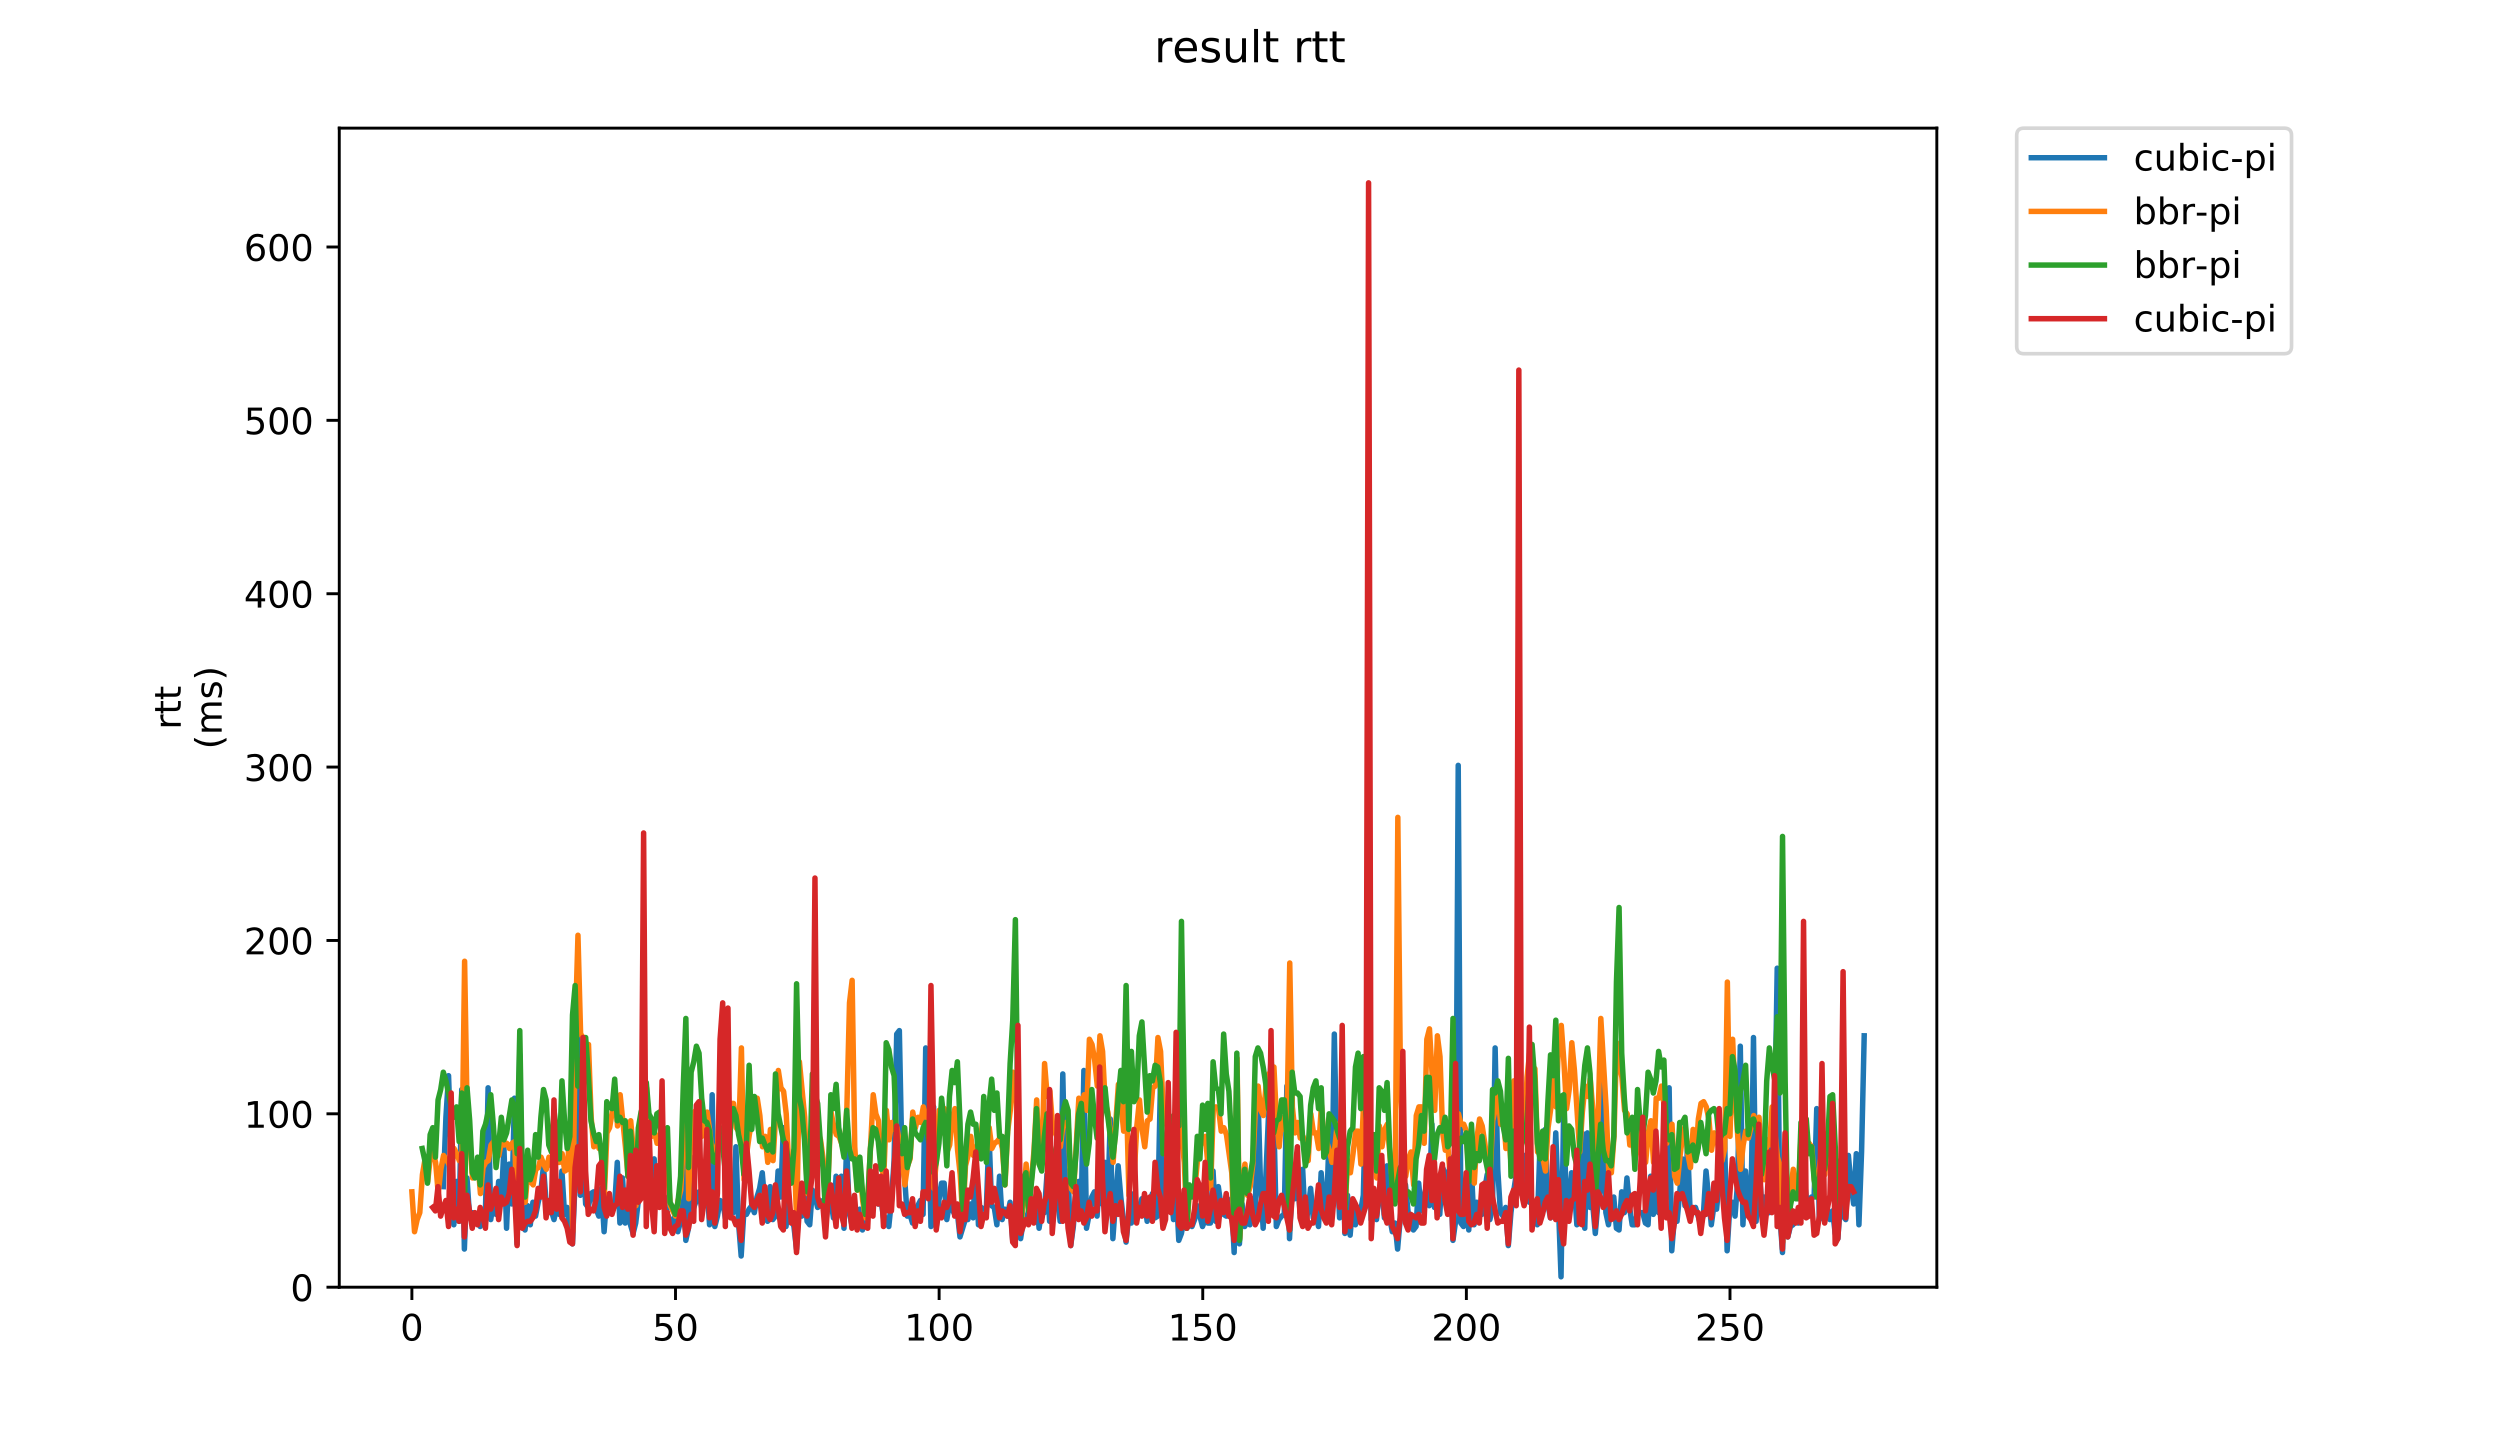 <?xml version="1.0" encoding="utf-8" standalone="no"?>
<!DOCTYPE svg PUBLIC "-//W3C//DTD SVG 1.1//EN"
  "http://www.w3.org/Graphics/SVG/1.1/DTD/svg11.dtd">
<!-- Created with matplotlib (https://matplotlib.org/) -->
<svg height="396pt" version="1.1" viewBox="0 0 684 396" width="684pt" xmlns="http://www.w3.org/2000/svg" xmlns:xlink="http://www.w3.org/1999/xlink">
 <defs>
  <style type="text/css">
*{stroke-linecap:butt;stroke-linejoin:round;}
  </style>
 </defs>
 <g id="figure_1">
  <g id="patch_1">
   <path d="M 0 396 
L 684 396 
L 684 0 
L 0 0 
z
" style="fill:#ffffff;"/>
  </g>
  <g id="axes_1">
   <g id="patch_2">
    <path d="M 92.824 352.174 
L 529.913 352.174 
L 529.913 35.062 
L 92.824 35.062 
z
" style="fill:#ffffff;"/>
   </g>
   <g id="matplotlib.axis_1">
    <g id="xtick_1">
     <g id="line2d_1">
      <defs>
       <path d="M 0 0 
L 0 3.5 
" id="m52701f7234" style="stroke:#000000;stroke-width:0.8;"/>
      </defs>
      <g>
       <use style="stroke:#000000;stroke-width:0.8;" x="112.692" xlink:href="#m52701f7234" y="352.174"/>
      </g>
     </g>
     <g id="text_1">
      <!-- 0 -->
      <defs>
       <path d="M 31.781 66.406 
Q 24.172 66.406 20.328 58.906 
Q 16.5 51.422 16.5 36.375 
Q 16.5 21.391 20.328 13.891 
Q 24.172 6.391 31.781 6.391 
Q 39.453 6.391 43.281 13.891 
Q 47.125 21.391 47.125 36.375 
Q 47.125 51.422 43.281 58.906 
Q 39.453 66.406 31.781 66.406 
z
M 31.781 74.219 
Q 44.047 74.219 50.516 64.516 
Q 56.984 54.828 56.984 36.375 
Q 56.984 17.969 50.516 8.266 
Q 44.047 -1.422 31.781 -1.422 
Q 19.531 -1.422 13.062 8.266 
Q 6.594 17.969 6.594 36.375 
Q 6.594 54.828 13.062 64.516 
Q 19.531 74.219 31.781 74.219 
z
" id="DejaVuSans-48"/>
      </defs>
      <g transform="translate(109.51 366.773)scale(0.1 -0.1)">
       <use xlink:href="#DejaVuSans-48"/>
      </g>
     </g>
    </g>
    <g id="xtick_2">
     <g id="line2d_2">
      <g>
       <use style="stroke:#000000;stroke-width:0.8;" x="184.818" xlink:href="#m52701f7234" y="352.174"/>
      </g>
     </g>
     <g id="text_2">
      <!-- 50 -->
      <defs>
       <path d="M 10.797 72.906 
L 49.516 72.906 
L 49.516 64.594 
L 19.828 64.594 
L 19.828 46.734 
Q 21.969 47.469 24.109 47.828 
Q 26.266 48.188 28.422 48.188 
Q 40.625 48.188 47.75 41.5 
Q 54.891 34.812 54.891 23.391 
Q 54.891 11.625 47.562 5.094 
Q 40.234 -1.422 26.906 -1.422 
Q 22.312 -1.422 17.547 -0.641 
Q 12.797 0.141 7.719 1.703 
L 7.719 11.625 
Q 12.109 9.234 16.797 8.062 
Q 21.484 6.891 26.703 6.891 
Q 35.156 6.891 40.078 11.328 
Q 45.016 15.766 45.016 23.391 
Q 45.016 31 40.078 35.438 
Q 35.156 39.891 26.703 39.891 
Q 22.75 39.891 18.812 39.016 
Q 14.891 38.141 10.797 36.281 
z
" id="DejaVuSans-53"/>
      </defs>
      <g transform="translate(178.456 366.773)scale(0.1 -0.1)">
       <use xlink:href="#DejaVuSans-53"/>
       <use x="63.623" xlink:href="#DejaVuSans-48"/>
      </g>
     </g>
    </g>
    <g id="xtick_3">
     <g id="line2d_3">
      <g>
       <use style="stroke:#000000;stroke-width:0.8;" x="256.945" xlink:href="#m52701f7234" y="352.174"/>
      </g>
     </g>
     <g id="text_3">
      <!-- 100 -->
      <defs>
       <path d="M 12.406 8.297 
L 28.516 8.297 
L 28.516 63.922 
L 10.984 60.406 
L 10.984 69.391 
L 28.422 72.906 
L 38.281 72.906 
L 38.281 8.297 
L 54.391 8.297 
L 54.391 0 
L 12.406 0 
z
" id="DejaVuSans-49"/>
      </defs>
      <g transform="translate(247.401 366.773)scale(0.1 -0.1)">
       <use xlink:href="#DejaVuSans-49"/>
       <use x="63.623" xlink:href="#DejaVuSans-48"/>
       <use x="127.246" xlink:href="#DejaVuSans-48"/>
      </g>
     </g>
    </g>
    <g id="xtick_4">
     <g id="line2d_4">
      <g>
       <use style="stroke:#000000;stroke-width:0.8;" x="329.072" xlink:href="#m52701f7234" y="352.174"/>
      </g>
     </g>
     <g id="text_4">
      <!-- 150 -->
      <g transform="translate(319.528 366.773)scale(0.1 -0.1)">
       <use xlink:href="#DejaVuSans-49"/>
       <use x="63.623" xlink:href="#DejaVuSans-53"/>
       <use x="127.246" xlink:href="#DejaVuSans-48"/>
      </g>
     </g>
    </g>
    <g id="xtick_5">
     <g id="line2d_5">
      <g>
       <use style="stroke:#000000;stroke-width:0.8;" x="401.199" xlink:href="#m52701f7234" y="352.174"/>
      </g>
     </g>
     <g id="text_5">
      <!-- 200 -->
      <defs>
       <path d="M 19.188 8.297 
L 53.609 8.297 
L 53.609 0 
L 7.328 0 
L 7.328 8.297 
Q 12.938 14.109 22.625 23.891 
Q 32.328 33.688 34.812 36.531 
Q 39.547 41.844 41.422 45.531 
Q 43.312 49.219 43.312 52.781 
Q 43.312 58.594 39.234 62.25 
Q 35.156 65.922 28.609 65.922 
Q 23.969 65.922 18.812 64.312 
Q 13.672 62.703 7.812 59.422 
L 7.812 69.391 
Q 13.766 71.781 18.938 73 
Q 24.125 74.219 28.422 74.219 
Q 39.75 74.219 46.484 68.547 
Q 53.219 62.891 53.219 53.422 
Q 53.219 48.922 51.531 44.891 
Q 49.859 40.875 45.406 35.406 
Q 44.188 33.984 37.641 27.219 
Q 31.109 20.453 19.188 8.297 
z
" id="DejaVuSans-50"/>
      </defs>
      <g transform="translate(391.655 366.773)scale(0.1 -0.1)">
       <use xlink:href="#DejaVuSans-50"/>
       <use x="63.623" xlink:href="#DejaVuSans-48"/>
       <use x="127.246" xlink:href="#DejaVuSans-48"/>
      </g>
     </g>
    </g>
    <g id="xtick_6">
     <g id="line2d_6">
      <g>
       <use style="stroke:#000000;stroke-width:0.8;" x="473.326" xlink:href="#m52701f7234" y="352.174"/>
      </g>
     </g>
     <g id="text_6">
      <!-- 250 -->
      <g transform="translate(463.782 366.773)scale(0.1 -0.1)">
       <use xlink:href="#DejaVuSans-50"/>
       <use x="63.623" xlink:href="#DejaVuSans-53"/>
       <use x="127.246" xlink:href="#DejaVuSans-48"/>
      </g>
     </g>
    </g>
   </g>
   <g id="matplotlib.axis_2">
    <g id="ytick_1">
     <g id="line2d_7">
      <defs>
       <path d="M 0 0 
L -3.5 0 
" id="m1f868ff209" style="stroke:#000000;stroke-width:0.8;"/>
      </defs>
      <g>
       <use style="stroke:#000000;stroke-width:0.8;" x="92.824" xlink:href="#m1f868ff209" y="352.174"/>
      </g>
     </g>
     <g id="text_7">
      <!-- 0 -->
      <g transform="translate(79.461 355.973)scale(0.1 -0.1)">
       <use xlink:href="#DejaVuSans-48"/>
      </g>
     </g>
    </g>
    <g id="ytick_2">
     <g id="line2d_8">
      <g>
       <use style="stroke:#000000;stroke-width:0.8;" x="92.824" xlink:href="#m1f868ff209" y="304.741"/>
      </g>
     </g>
     <g id="text_8">
      <!-- 100 -->
      <g transform="translate(66.736 308.541)scale(0.1 -0.1)">
       <use xlink:href="#DejaVuSans-49"/>
       <use x="63.623" xlink:href="#DejaVuSans-48"/>
       <use x="127.246" xlink:href="#DejaVuSans-48"/>
      </g>
     </g>
    </g>
    <g id="ytick_3">
     <g id="line2d_9">
      <g>
       <use style="stroke:#000000;stroke-width:0.8;" x="92.824" xlink:href="#m1f868ff209" y="257.309"/>
      </g>
     </g>
     <g id="text_9">
      <!-- 200 -->
      <g transform="translate(66.736 261.108)scale(0.1 -0.1)">
       <use xlink:href="#DejaVuSans-50"/>
       <use x="63.623" xlink:href="#DejaVuSans-48"/>
       <use x="127.246" xlink:href="#DejaVuSans-48"/>
      </g>
     </g>
    </g>
    <g id="ytick_4">
     <g id="line2d_10">
      <g>
       <use style="stroke:#000000;stroke-width:0.8;" x="92.824" xlink:href="#m1f868ff209" y="209.876"/>
      </g>
     </g>
     <g id="text_10">
      <!-- 300 -->
      <defs>
       <path d="M 40.578 39.312 
Q 47.656 37.797 51.625 33 
Q 55.609 28.219 55.609 21.188 
Q 55.609 10.406 48.188 4.484 
Q 40.766 -1.422 27.094 -1.422 
Q 22.516 -1.422 17.656 -0.516 
Q 12.797 0.391 7.625 2.203 
L 7.625 11.719 
Q 11.719 9.328 16.594 8.109 
Q 21.484 6.891 26.812 6.891 
Q 36.078 6.891 40.938 10.547 
Q 45.797 14.203 45.797 21.188 
Q 45.797 27.641 41.281 31.266 
Q 36.766 34.906 28.719 34.906 
L 20.219 34.906 
L 20.219 43.016 
L 29.109 43.016 
Q 36.375 43.016 40.234 45.922 
Q 44.094 48.828 44.094 54.297 
Q 44.094 59.906 40.109 62.906 
Q 36.141 65.922 28.719 65.922 
Q 24.656 65.922 20.016 65.031 
Q 15.375 64.156 9.812 62.312 
L 9.812 71.094 
Q 15.438 72.656 20.344 73.438 
Q 25.25 74.219 29.594 74.219 
Q 40.828 74.219 47.359 69.109 
Q 53.906 64.016 53.906 55.328 
Q 53.906 49.266 50.438 45.094 
Q 46.969 40.922 40.578 39.312 
z
" id="DejaVuSans-51"/>
      </defs>
      <g transform="translate(66.736 213.675)scale(0.1 -0.1)">
       <use xlink:href="#DejaVuSans-51"/>
       <use x="63.623" xlink:href="#DejaVuSans-48"/>
       <use x="127.246" xlink:href="#DejaVuSans-48"/>
      </g>
     </g>
    </g>
    <g id="ytick_5">
     <g id="line2d_11">
      <g>
       <use style="stroke:#000000;stroke-width:0.8;" x="92.824" xlink:href="#m1f868ff209" y="162.443"/>
      </g>
     </g>
     <g id="text_11">
      <!-- 400 -->
      <defs>
       <path d="M 37.797 64.312 
L 12.891 25.391 
L 37.797 25.391 
z
M 35.203 72.906 
L 47.609 72.906 
L 47.609 25.391 
L 58.016 25.391 
L 58.016 17.188 
L 47.609 17.188 
L 47.609 0 
L 37.797 0 
L 37.797 17.188 
L 4.891 17.188 
L 4.891 26.703 
z
" id="DejaVuSans-52"/>
      </defs>
      <g transform="translate(66.736 166.242)scale(0.1 -0.1)">
       <use xlink:href="#DejaVuSans-52"/>
       <use x="63.623" xlink:href="#DejaVuSans-48"/>
       <use x="127.246" xlink:href="#DejaVuSans-48"/>
      </g>
     </g>
    </g>
    <g id="ytick_6">
     <g id="line2d_12">
      <g>
       <use style="stroke:#000000;stroke-width:0.8;" x="92.824" xlink:href="#m1f868ff209" y="115.01"/>
      </g>
     </g>
     <g id="text_12">
      <!-- 500 -->
      <g transform="translate(66.736 118.81)scale(0.1 -0.1)">
       <use xlink:href="#DejaVuSans-53"/>
       <use x="63.623" xlink:href="#DejaVuSans-48"/>
       <use x="127.246" xlink:href="#DejaVuSans-48"/>
      </g>
     </g>
    </g>
    <g id="ytick_7">
     <g id="line2d_13">
      <g>
       <use style="stroke:#000000;stroke-width:0.8;" x="92.824" xlink:href="#m1f868ff209" y="67.578"/>
      </g>
     </g>
     <g id="text_13">
      <!-- 600 -->
      <defs>
       <path d="M 33.016 40.375 
Q 26.375 40.375 22.484 35.828 
Q 18.609 31.297 18.609 23.391 
Q 18.609 15.531 22.484 10.953 
Q 26.375 6.391 33.016 6.391 
Q 39.656 6.391 43.531 10.953 
Q 47.406 15.531 47.406 23.391 
Q 47.406 31.297 43.531 35.828 
Q 39.656 40.375 33.016 40.375 
z
M 52.594 71.297 
L 52.594 62.312 
Q 48.875 64.062 45.094 64.984 
Q 41.312 65.922 37.594 65.922 
Q 27.828 65.922 22.672 59.328 
Q 17.531 52.734 16.797 39.406 
Q 19.672 43.656 24.016 45.922 
Q 28.375 48.188 33.594 48.188 
Q 44.578 48.188 50.953 41.516 
Q 57.328 34.859 57.328 23.391 
Q 57.328 12.156 50.688 5.359 
Q 44.047 -1.422 33.016 -1.422 
Q 20.359 -1.422 13.672 8.266 
Q 6.984 17.969 6.984 36.375 
Q 6.984 53.656 15.188 63.938 
Q 23.391 74.219 37.203 74.219 
Q 40.922 74.219 44.703 73.484 
Q 48.484 72.75 52.594 71.297 
z
" id="DejaVuSans-54"/>
      </defs>
      <g transform="translate(66.736 71.377)scale(0.1 -0.1)">
       <use xlink:href="#DejaVuSans-54"/>
       <use x="63.623" xlink:href="#DejaVuSans-48"/>
       <use x="127.246" xlink:href="#DejaVuSans-48"/>
      </g>
     </g>
    </g>
    <g id="text_14">
     <!-- rtt -->
     <defs>
      <path d="M 41.109 46.297 
Q 39.594 47.172 37.812 47.578 
Q 36.031 48 33.891 48 
Q 26.266 48 22.188 43.047 
Q 18.109 38.094 18.109 28.812 
L 18.109 0 
L 9.078 0 
L 9.078 54.688 
L 18.109 54.688 
L 18.109 46.188 
Q 20.953 51.172 25.484 53.578 
Q 30.031 56 36.531 56 
Q 37.453 56 38.578 55.875 
Q 39.703 55.766 41.062 55.516 
z
" id="DejaVuSans-114"/>
      <path d="M 18.312 70.219 
L 18.312 54.688 
L 36.812 54.688 
L 36.812 47.703 
L 18.312 47.703 
L 18.312 18.016 
Q 18.312 11.328 20.141 9.422 
Q 21.969 7.516 27.594 7.516 
L 36.812 7.516 
L 36.812 0 
L 27.594 0 
Q 17.188 0 13.234 3.875 
Q 9.281 7.766 9.281 18.016 
L 9.281 47.703 
L 2.688 47.703 
L 2.688 54.688 
L 9.281 54.688 
L 9.281 70.219 
z
" id="DejaVuSans-116"/>
     </defs>
     <g transform="translate(49.459 199.594)rotate(-90)scale(0.1 -0.1)">
      <use xlink:href="#DejaVuSans-114"/>
      <use x="41.113" xlink:href="#DejaVuSans-116"/>
      <use x="80.322" xlink:href="#DejaVuSans-116"/>
     </g>
     <!-- (ms) -->
     <defs>
      <path d="M 31 75.875 
Q 24.469 64.656 21.281 53.656 
Q 18.109 42.672 18.109 31.391 
Q 18.109 20.125 21.312 9.062 
Q 24.516 -2 31 -13.188 
L 23.188 -13.188 
Q 15.875 -1.703 12.234 9.375 
Q 8.594 20.453 8.594 31.391 
Q 8.594 42.281 12.203 53.312 
Q 15.828 64.359 23.188 75.875 
z
" id="DejaVuSans-40"/>
      <path d="M 52 44.188 
Q 55.375 50.25 60.062 53.125 
Q 64.75 56 71.094 56 
Q 79.641 56 84.281 50.016 
Q 88.922 44.047 88.922 33.016 
L 88.922 0 
L 79.891 0 
L 79.891 32.719 
Q 79.891 40.578 77.094 44.375 
Q 74.312 48.188 68.609 48.188 
Q 61.625 48.188 57.562 43.547 
Q 53.516 38.922 53.516 30.906 
L 53.516 0 
L 44.484 0 
L 44.484 32.719 
Q 44.484 40.625 41.703 44.406 
Q 38.922 48.188 33.109 48.188 
Q 26.219 48.188 22.156 43.531 
Q 18.109 38.875 18.109 30.906 
L 18.109 0 
L 9.078 0 
L 9.078 54.688 
L 18.109 54.688 
L 18.109 46.188 
Q 21.188 51.219 25.484 53.609 
Q 29.781 56 35.688 56 
Q 41.656 56 45.828 52.969 
Q 50 49.953 52 44.188 
z
" id="DejaVuSans-109"/>
      <path d="M 44.281 53.078 
L 44.281 44.578 
Q 40.484 46.531 36.375 47.5 
Q 32.281 48.484 27.875 48.484 
Q 21.188 48.484 17.844 46.438 
Q 14.5 44.391 14.5 40.281 
Q 14.5 37.156 16.891 35.375 
Q 19.281 33.594 26.516 31.984 
L 29.594 31.297 
Q 39.156 29.25 43.188 25.516 
Q 47.219 21.781 47.219 15.094 
Q 47.219 7.469 41.188 3.016 
Q 35.156 -1.422 24.609 -1.422 
Q 20.219 -1.422 15.453 -0.562 
Q 10.688 0.297 5.422 2 
L 5.422 11.281 
Q 10.406 8.688 15.234 7.391 
Q 20.062 6.109 24.812 6.109 
Q 31.156 6.109 34.562 8.281 
Q 37.984 10.453 37.984 14.406 
Q 37.984 18.062 35.516 20.016 
Q 33.062 21.969 24.703 23.781 
L 21.578 24.516 
Q 13.234 26.266 9.516 29.906 
Q 5.812 33.547 5.812 39.891 
Q 5.812 47.609 11.281 51.797 
Q 16.75 56 26.812 56 
Q 31.781 56 36.172 55.266 
Q 40.578 54.547 44.281 53.078 
z
" id="DejaVuSans-115"/>
      <path d="M 8.016 75.875 
L 15.828 75.875 
Q 23.141 64.359 26.781 53.312 
Q 30.422 42.281 30.422 31.391 
Q 30.422 20.453 26.781 9.375 
Q 23.141 -1.703 15.828 -13.188 
L 8.016 -13.188 
Q 14.5 -2 17.703 9.062 
Q 20.906 20.125 20.906 31.391 
Q 20.906 42.672 17.703 53.656 
Q 14.5 64.656 8.016 75.875 
z
" id="DejaVuSans-41"/>
     </defs>
     <g transform="translate(60.657 204.995)rotate(-90)scale(0.1 -0.1)">
      <use xlink:href="#DejaVuSans-40"/>
      <use x="39.014" xlink:href="#DejaVuSans-109"/>
      <use x="136.426" xlink:href="#DejaVuSans-115"/>
      <use x="188.525" xlink:href="#DejaVuSans-41"/>
     </g>
    </g>
   </g>
   <g id="line2d_14">
    <path clip-path="url(#p971b16e257)" d="M 121.282 324.663 
L 122.003 305.69 
L 122.724 294.306 
L 124.167 335.098 
L 124.888 323.24 
L 125.609 334.15 
L 126.331 298.101 
L 127.052 341.739 
L 127.773 322.292 
L 128.495 333.201 
L 129.216 331.778 
L 129.937 332.727 
L 130.658 333.201 
L 131.38 335.573 
L 132.101 334.624 
L 132.822 331.304 
L 133.543 297.627 
L 134.265 333.675 
L 134.986 328.932 
L 135.707 332.252 
L 136.429 323.24 
L 137.15 329.406 
L 137.871 313.754 
L 138.592 336.047 
L 139.314 318.497 
L 140.035 329.406 
L 140.756 300.472 
L 141.477 340.316 
L 142.199 288.614 
L 142.92 335.098 
L 143.641 336.521 
L 144.362 329.881 
L 145.084 335.098 
L 145.805 328.932 
L 146.526 332.727 
L 147.248 328.932 
L 147.969 326.086 
L 148.69 318.971 
L 149.411 328.932 
L 150.133 331.778 
L 150.854 331.304 
L 151.575 333.675 
L 152.296 330.355 
L 153.018 332.252 
L 153.739 320.394 
L 154.46 332.252 
L 155.181 330.355 
L 155.903 337.47 
L 156.624 340.316 
L 157.345 323.24 
L 158.067 278.179 
L 158.788 327.035 
L 159.509 316.125 
L 160.23 329.406 
L 160.952 330.355 
L 161.673 326.56 
L 162.394 326.086 
L 163.115 330.829 
L 163.837 332.727 
L 164.558 325.137 
L 165.279 336.996 
L 166.001 327.509 
L 166.722 328.458 
L 167.443 331.304 
L 168.164 329.881 
L 168.886 318.023 
L 169.607 334.624 
L 170.328 322.292 
L 171.049 334.624 
L 171.771 331.304 
L 172.492 335.098 
L 173.213 337.47 
L 173.934 334.624 
L 174.656 328.458 
L 175.377 315.177 
L 176.098 324.663 
L 176.82 327.983 
L 177.541 316.125 
L 178.262 328.458 
L 178.983 317.074 
L 179.705 329.406 
L 180.426 324.663 
L 181.147 329.881 
L 181.868 327.509 
L 182.59 332.252 
L 183.311 333.675 
L 184.032 335.573 
L 184.753 332.252 
L 185.475 336.996 
L 186.196 334.15 
L 186.917 315.651 
L 187.639 339.367 
L 188.36 336.047 
L 189.081 316.6 
L 189.802 330.355 
L 190.524 328.458 
L 191.245 326.086 
L 191.966 330.355 
L 192.687 328.458 
L 193.409 323.715 
L 194.13 335.098 
L 194.851 299.524 
L 195.572 335.573 
L 196.294 332.727 
L 197.015 328.458 
L 197.736 328.932 
L 198.458 333.201 
L 199.179 332.727 
L 199.9 328.932 
L 200.621 331.778 
L 201.343 313.754 
L 202.064 334.624 
L 202.785 343.636 
L 203.506 331.778 
L 204.228 332.252 
L 204.949 330.829 
L 205.67 329.881 
L 206.392 331.778 
L 207.113 327.509 
L 207.834 325.137 
L 208.555 320.869 
L 209.277 329.406 
L 209.998 334.15 
L 210.719 324.663 
L 211.44 333.675 
L 212.162 332.727 
L 212.883 320.394 
L 213.604 327.509 
L 214.325 308.536 
L 215.047 335.573 
L 215.768 329.881 
L 216.489 333.201 
L 217.211 335.573 
L 217.932 341.739 
L 218.653 326.086 
L 219.374 332.727 
L 220.096 325.137 
L 220.817 334.15 
L 221.538 335.098 
L 222.259 325.612 
L 222.981 327.509 
L 223.702 330.355 
L 224.423 329.881 
L 225.144 328.458 
L 225.866 335.098 
L 226.587 327.983 
L 227.308 328.458 
L 228.03 333.201 
L 228.751 321.817 
L 229.472 330.355 
L 230.193 321.817 
L 230.915 336.047 
L 231.636 313.279 
L 232.357 331.778 
L 233.078 335.098 
L 233.8 334.624 
L 234.521 334.624 
L 235.242 330.829 
L 235.963 336.521 
L 236.685 331.778 
L 237.406 332.252 
L 238.127 329.406 
L 238.849 328.458 
L 239.57 324.189 
L 240.291 329.406 
L 241.012 327.983 
L 241.734 333.201 
L 242.455 333.201 
L 243.176 335.573 
L 243.897 328.458 
L 244.619 317.548 
L 245.34 282.922 
L 246.061 281.974 
L 246.783 318.023 
L 247.504 322.292 
L 248.225 332.727 
L 248.946 332.252 
L 249.668 334.624 
L 250.389 331.304 
L 251.831 328.458 
L 252.553 332.252 
L 253.274 286.717 
L 253.995 303.793 
L 254.716 335.573 
L 255.438 302.844 
L 256.159 335.573 
L 256.88 328.458 
L 257.602 323.715 
L 258.323 323.715 
L 259.044 333.675 
L 259.765 329.406 
L 261.208 332.252 
L 261.929 331.778 
L 262.65 338.419 
L 264.093 333.675 
L 264.814 333.675 
L 265.535 329.406 
L 266.257 333.201 
L 266.978 317.548 
L 267.699 335.098 
L 268.421 330.355 
L 269.142 330.829 
L 269.863 330.829 
L 270.584 309.959 
L 271.306 329.881 
L 272.027 330.355 
L 272.748 335.098 
L 273.469 321.817 
L 274.191 333.675 
L 274.912 330.829 
L 275.633 332.727 
L 276.354 328.932 
L 277.076 339.367 
L 277.797 331.304 
L 278.518 318.971 
L 279.24 338.893 
L 279.961 334.15 
L 280.682 334.15 
L 281.403 331.304 
L 282.846 330.355 
L 283.567 327.035 
L 284.288 336.047 
L 285.01 331.304 
L 285.731 331.778 
L 286.452 321.343 
L 287.174 334.15 
L 287.895 333.201 
L 288.616 328.932 
L 289.337 327.983 
L 290.059 334.15 
L 290.78 293.832 
L 291.501 327.035 
L 292.222 320.394 
L 292.944 340.79 
L 293.665 335.573 
L 294.386 326.086 
L 295.107 323.24 
L 295.829 330.829 
L 296.55 292.883 
L 297.271 336.047 
L 297.993 332.252 
L 298.714 327.509 
L 299.435 326.086 
L 300.156 332.727 
L 300.878 322.292 
L 301.599 329.406 
L 302.32 318.023 
L 303.041 331.304 
L 303.763 306.164 
L 304.484 338.893 
L 305.926 318.971 
L 306.648 327.509 
L 308.09 339.842 
L 308.812 332.727 
L 309.533 334.624 
L 310.254 326.56 
L 310.975 331.304 
L 311.697 330.355 
L 312.418 327.983 
L 313.139 328.932 
L 313.86 334.15 
L 314.582 328.932 
L 315.303 326.56 
L 316.024 333.201 
L 316.745 332.727 
L 317.467 297.627 
L 318.188 333.675 
L 318.909 331.778 
L 319.631 321.817 
L 320.352 326.086 
L 321.073 333.675 
L 321.794 325.612 
L 322.516 339.367 
L 323.237 337.47 
L 323.958 333.201 
L 324.679 336.047 
L 325.401 334.15 
L 326.122 335.573 
L 326.843 333.675 
L 327.565 329.881 
L 329.007 335.573 
L 329.728 333.675 
L 330.45 334.624 
L 331.171 334.624 
L 331.892 320.394 
L 332.613 334.15 
L 333.335 324.663 
L 334.056 329.881 
L 334.777 332.252 
L 335.498 332.727 
L 336.22 329.881 
L 336.941 327.983 
L 337.662 342.688 
L 338.384 310.908 
L 339.105 340.316 
L 339.826 329.406 
L 340.547 335.573 
L 341.269 334.15 
L 341.99 335.098 
L 342.711 327.983 
L 343.432 332.252 
L 344.154 298.101 
L 344.875 324.189 
L 345.596 336.047 
L 346.317 322.292 
L 347.76 289.089 
L 348.481 304.267 
L 349.203 335.573 
L 349.924 333.675 
L 350.645 332.727 
L 351.366 332.252 
L 352.088 297.152 
L 352.809 338.893 
L 353.53 324.663 
L 354.251 327.983 
L 354.973 321.817 
L 355.694 331.778 
L 356.415 319.92 
L 357.136 335.098 
L 357.858 331.304 
L 358.579 325.137 
L 359.3 333.201 
L 360.022 332.252 
L 360.743 335.573 
L 361.464 320.869 
L 362.185 328.932 
L 362.907 332.252 
L 363.628 310.908 
L 364.349 329.881 
L 365.07 282.922 
L 365.792 318.497 
L 366.513 333.201 
L 367.234 309.485 
L 367.956 337.47 
L 368.677 327.035 
L 369.398 337.944 
L 370.119 329.406 
L 370.841 335.098 
L 371.562 330.355 
L 372.283 331.304 
L 373.004 327.035 
L 373.726 298.575 
L 374.447 308.536 
L 375.168 333.675 
L 375.889 328.458 
L 376.611 333.675 
L 377.332 326.56 
L 378.053 324.663 
L 378.775 333.201 
L 379.496 318.971 
L 380.217 333.201 
L 380.938 336.996 
L 381.66 334.624 
L 382.381 341.739 
L 383.823 325.137 
L 384.545 324.189 
L 385.266 331.778 
L 385.987 332.727 
L 386.708 336.521 
L 387.43 335.573 
L 388.151 323.715 
L 388.872 331.304 
L 390.315 324.189 
L 391.036 329.881 
L 391.757 307.587 
L 392.479 330.355 
L 393.2 328.932 
L 393.921 332.252 
L 394.642 319.446 
L 395.364 320.869 
L 396.085 327.035 
L 396.806 316.6 
L 397.527 339.367 
L 398.249 334.15 
L 398.97 209.402 
L 399.691 334.624 
L 400.413 335.573 
L 401.134 327.035 
L 401.855 336.521 
L 402.576 319.92 
L 403.298 335.098 
L 404.019 328.932 
L 404.74 329.406 
L 405.461 332.252 
L 406.183 325.612 
L 406.904 321.343 
L 407.625 333.675 
L 408.347 330.355 
L 409.068 286.717 
L 409.789 319.92 
L 410.51 331.778 
L 411.232 332.727 
L 411.953 330.355 
L 412.674 340.79 
L 413.395 331.778 
L 414.117 326.086 
L 414.838 321.343 
L 415.559 319.446 
L 416.28 326.56 
L 417.002 316.125 
L 417.723 325.612 
L 418.444 328.932 
L 419.166 328.458 
L 419.887 329.406 
L 420.608 335.098 
L 421.329 313.754 
L 422.051 330.355 
L 422.772 309.01 
L 423.493 329.406 
L 424.214 333.201 
L 424.936 328.458 
L 425.657 309.959 
L 427.099 349.328 
L 427.821 303.318 
L 428.542 330.355 
L 429.263 329.406 
L 429.985 320.869 
L 430.706 324.189 
L 431.427 335.098 
L 432.148 334.624 
L 432.87 309.959 
L 433.591 336.047 
L 434.312 309.959 
L 435.033 330.355 
L 435.755 329.406 
L 436.476 337.47 
L 437.197 328.932 
L 437.918 325.612 
L 438.64 295.255 
L 439.361 331.778 
L 440.082 335.098 
L 440.804 329.881 
L 441.525 327.509 
L 442.246 336.047 
L 442.967 336.521 
L 443.689 326.086 
L 444.41 331.778 
L 445.131 322.292 
L 445.852 330.355 
L 446.574 335.098 
L 447.295 335.098 
L 448.016 331.778 
L 449.459 331.778 
L 450.18 334.624 
L 450.901 335.098 
L 451.623 321.817 
L 452.344 332.252 
L 453.065 325.137 
L 453.786 331.778 
L 454.508 331.778 
L 455.229 330.355 
L 455.95 326.56 
L 456.671 297.627 
L 457.393 342.213 
L 458.114 333.201 
L 458.835 334.15 
L 459.557 326.56 
L 460.278 317.074 
L 460.999 329.881 
L 461.72 312.805 
L 462.442 332.252 
L 463.884 330.355 
L 465.327 335.098 
L 466.048 332.252 
L 466.769 320.394 
L 468.212 335.098 
L 468.933 329.881 
L 469.654 330.829 
L 470.376 323.24 
L 471.097 326.086 
L 471.818 309.959 
L 472.539 342.213 
L 473.261 330.355 
L 473.982 328.932 
L 474.703 332.727 
L 475.424 323.24 
L 476.146 286.243 
L 476.867 335.098 
L 477.588 320.394 
L 478.309 329.406 
L 479.031 333.201 
L 479.752 283.871 
L 480.473 334.15 
L 481.195 318.971 
L 481.916 328.458 
L 482.637 327.509 
L 483.358 331.778 
L 484.08 331.778 
L 484.801 309.485 
L 485.522 309.485 
L 486.243 264.898 
L 486.965 332.252 
L 487.686 342.688 
L 488.407 322.292 
L 489.129 338.419 
L 489.85 335.573 
L 490.571 335.098 
L 491.292 333.675 
L 492.014 334.624 
L 492.735 332.252 
L 493.456 321.343 
L 494.177 327.509 
L 494.899 329.406 
L 495.62 327.509 
L 496.341 327.509 
L 497.062 303.318 
L 497.784 333.675 
L 498.505 330.829 
L 499.226 331.304 
L 499.948 330.829 
L 500.669 333.675 
L 501.39 331.304 
L 502.111 337.47 
L 502.833 338.893 
L 503.554 328.458 
L 504.275 332.727 
L 504.996 333.675 
L 505.718 316.125 
L 506.439 324.189 
L 507.16 329.406 
L 507.881 315.651 
L 508.603 335.098 
L 509.324 315.177 
L 510.045 283.397 
L 510.045 283.397 
" style="fill:none;stroke:#1f77b4;stroke-linecap:square;stroke-width:1.5;"/>
   </g>
   <g id="line2d_15">
    <path clip-path="url(#p971b16e257)" d="M 112.692 326.086 
L 113.413 336.996 
L 114.134 333.675 
L 114.855 331.778 
L 115.577 321.343 
L 116.298 317.074 
L 117.019 323.24 
L 117.74 316.6 
L 118.462 315.177 
L 119.183 318.023 
L 119.904 326.56 
L 120.626 319.92 
L 121.347 316.125 
L 122.068 317.074 
L 123.511 319.92 
L 124.232 314.228 
L 124.953 315.651 
L 125.674 317.548 
L 126.396 317.074 
L 127.117 263.001 
L 127.838 306.164 
L 128.559 312.331 
L 129.281 322.292 
L 130.002 320.869 
L 130.723 317.548 
L 131.445 326.56 
L 132.166 319.446 
L 132.887 318.023 
L 133.608 317.548 
L 134.33 313.279 
L 135.051 312.331 
L 135.772 315.651 
L 136.493 316.125 
L 137.215 312.331 
L 137.936 313.279 
L 138.657 312.805 
L 139.379 314.228 
L 140.1 312.805 
L 140.821 312.331 
L 141.542 333.675 
L 142.264 304.267 
L 142.985 328.932 
L 143.706 328.932 
L 144.427 320.394 
L 145.149 323.24 
L 145.87 324.189 
L 146.591 319.92 
L 147.312 319.446 
L 148.034 316.6 
L 148.755 318.497 
L 149.476 319.92 
L 150.198 316.6 
L 150.919 318.971 
L 151.64 317.548 
L 152.361 318.023 
L 153.083 318.023 
L 153.804 315.651 
L 154.525 320.394 
L 155.246 319.92 
L 155.968 307.587 
L 156.689 336.996 
L 157.41 280.551 
L 158.131 255.886 
L 158.853 282.922 
L 159.574 283.871 
L 160.295 286.243 
L 161.017 285.768 
L 161.738 305.69 
L 162.459 313.754 
L 163.18 311.856 
L 163.902 314.228 
L 164.623 313.754 
L 165.344 327.035 
L 166.065 309.959 
L 166.787 308.536 
L 167.508 304.267 
L 168.229 297.627 
L 168.95 308.062 
L 169.672 299.524 
L 171.114 313.754 
L 171.836 321.817 
L 172.557 306.639 
L 173.278 314.702 
L 173.999 329.881 
L 174.721 308.536 
L 175.442 309.485 
L 176.163 300.947 
L 176.884 297.627 
L 177.606 309.959 
L 178.327 310.908 
L 179.048 309.485 
L 179.77 312.805 
L 180.491 310.433 
L 181.212 312.331 
L 181.933 318.497 
L 182.655 319.92 
L 183.376 329.881 
L 184.818 332.727 
L 185.54 328.458 
L 186.261 325.612 
L 186.982 312.331 
L 187.703 289.089 
L 188.425 327.983 
L 189.146 305.216 
L 189.867 304.267 
L 191.31 303.318 
L 192.031 310.908 
L 192.752 304.741 
L 193.474 304.267 
L 194.195 309.485 
L 194.916 316.6 
L 196.359 312.805 
L 197.08 296.678 
L 197.801 302.37 
L 198.522 307.113 
L 199.244 318.023 
L 199.965 301.895 
L 200.686 301.895 
L 201.408 308.536 
L 202.129 309.485 
L 202.85 286.717 
L 203.571 322.766 
L 204.293 315.651 
L 205.014 310.433 
L 205.735 306.639 
L 206.456 306.639 
L 207.178 300.472 
L 207.899 305.216 
L 208.62 313.754 
L 209.341 310.908 
L 210.063 318.023 
L 210.784 309.01 
L 211.505 317.548 
L 212.948 292.883 
L 213.669 297.627 
L 214.39 298.575 
L 215.112 304.741 
L 215.833 319.446 
L 216.554 321.817 
L 217.275 314.702 
L 217.997 335.098 
L 218.718 290.512 
L 220.161 305.69 
L 220.882 326.56 
L 221.603 318.023 
L 222.324 315.177 
L 223.046 305.69 
L 223.767 309.959 
L 224.488 311.856 
L 225.209 317.074 
L 225.931 330.355 
L 226.652 320.394 
L 227.373 304.267 
L 228.094 308.062 
L 228.816 310.433 
L 229.537 310.908 
L 230.258 312.805 
L 230.98 315.177 
L 231.701 303.318 
L 232.422 274.384 
L 233.143 268.218 
L 233.865 313.754 
L 234.586 325.612 
L 235.307 320.394 
L 236.028 328.458 
L 236.75 333.201 
L 237.471 327.509 
L 238.913 299.524 
L 239.635 304.741 
L 240.356 306.639 
L 241.077 318.971 
L 241.799 321.817 
L 242.52 303.793 
L 243.241 311.856 
L 243.962 307.113 
L 244.684 309.01 
L 245.405 308.536 
L 246.847 317.074 
L 247.569 324.189 
L 248.29 318.971 
L 249.011 317.074 
L 249.732 304.267 
L 250.454 308.536 
L 251.175 305.69 
L 251.896 307.113 
L 252.618 302.844 
L 254.06 307.587 
L 254.781 312.331 
L 255.503 325.137 
L 256.224 317.074 
L 256.945 303.793 
L 257.666 309.959 
L 258.388 303.318 
L 259.109 315.177 
L 259.83 313.279 
L 260.552 305.69 
L 261.273 303.318 
L 261.994 314.702 
L 262.715 321.343 
L 263.437 333.675 
L 264.158 318.971 
L 264.879 316.125 
L 265.6 310.908 
L 266.322 316.125 
L 267.043 313.754 
L 267.764 315.177 
L 268.485 309.959 
L 269.207 303.318 
L 269.928 315.177 
L 270.649 308.536 
L 271.371 314.228 
L 272.092 312.805 
L 272.813 312.331 
L 273.534 311.382 
L 274.256 314.228 
L 274.977 324.189 
L 275.698 309.485 
L 276.419 303.793 
L 277.141 293.358 
L 277.862 294.781 
L 278.583 317.548 
L 279.304 336.047 
L 280.026 328.458 
L 280.747 318.497 
L 281.468 330.829 
L 282.911 314.702 
L 283.632 300.947 
L 284.353 318.497 
L 285.075 316.6 
L 285.796 290.986 
L 286.517 299.998 
L 287.238 298.575 
L 287.96 307.587 
L 288.681 309.959 
L 289.402 311.382 
L 290.123 313.754 
L 290.845 307.587 
L 291.566 307.113 
L 292.287 308.536 
L 293.009 325.137 
L 293.73 326.086 
L 295.172 300.472 
L 295.894 303.318 
L 296.615 299.524 
L 297.336 303.793 
L 298.057 284.345 
L 298.779 285.768 
L 299.5 290.037 
L 300.221 297.152 
L 300.943 283.397 
L 301.664 287.666 
L 302.385 301.895 
L 303.106 304.267 
L 303.828 310.433 
L 304.549 318.023 
L 305.991 296.678 
L 306.713 301.895 
L 307.434 309.485 
L 308.155 298.575 
L 308.876 327.035 
L 309.598 313.279 
L 310.319 321.343 
L 311.04 308.062 
L 311.762 300.947 
L 312.483 309.01 
L 313.204 313.754 
L 313.925 306.639 
L 314.647 306.164 
L 315.368 297.627 
L 316.089 297.152 
L 316.81 283.871 
L 317.532 287.666 
L 318.253 303.793 
L 318.974 307.113 
L 319.695 309.485 
L 320.417 306.639 
L 321.138 308.536 
L 321.859 303.793 
L 322.581 304.741 
L 324.023 318.023 
L 324.744 335.573 
L 325.466 325.612 
L 326.187 325.612 
L 326.908 325.137 
L 327.629 317.548 
L 328.351 313.754 
L 329.072 311.382 
L 329.793 310.908 
L 330.514 318.971 
L 331.236 325.137 
L 331.957 303.318 
L 332.678 302.844 
L 333.4 303.318 
L 334.121 309.485 
L 334.842 308.536 
L 335.563 310.433 
L 337.006 320.869 
L 337.727 337.47 
L 338.448 289.563 
L 339.17 338.893 
L 339.891 324.189 
L 340.612 318.497 
L 341.334 327.035 
L 342.055 324.663 
L 342.776 318.497 
L 343.497 302.844 
L 344.219 297.152 
L 344.94 303.793 
L 345.661 305.216 
L 346.382 297.152 
L 347.104 293.832 
L 347.825 306.639 
L 348.546 291.935 
L 349.267 306.639 
L 349.989 313.754 
L 350.71 305.69 
L 351.431 309.01 
L 352.153 304.741 
L 352.874 263.475 
L 353.595 302.844 
L 354.316 309.959 
L 355.038 307.113 
L 355.759 311.382 
L 356.48 310.908 
L 357.201 312.805 
L 357.923 317.548 
L 358.644 304.741 
L 359.365 309.959 
L 360.086 309.959 
L 360.808 314.228 
L 361.529 302.37 
L 362.25 311.856 
L 362.972 312.331 
L 363.693 314.702 
L 364.414 318.023 
L 365.135 314.702 
L 365.857 307.587 
L 366.578 309.959 
L 368.02 329.881 
L 368.742 317.548 
L 369.463 320.869 
L 370.184 315.651 
L 370.905 309.485 
L 371.627 309.485 
L 372.348 318.497 
L 373.069 301.895 
L 373.791 305.216 
L 375.233 316.125 
L 375.954 310.908 
L 376.676 322.292 
L 377.397 308.062 
L 378.118 313.754 
L 378.839 309.01 
L 379.561 307.587 
L 381.003 324.189 
L 381.725 326.56 
L 382.446 223.631 
L 383.167 296.204 
L 383.888 311.856 
L 384.61 321.817 
L 385.331 317.074 
L 386.052 315.177 
L 386.773 324.189 
L 387.495 305.216 
L 388.216 302.844 
L 388.937 302.844 
L 389.658 312.805 
L 390.38 284.345 
L 391.101 281.499 
L 391.822 293.832 
L 392.544 303.793 
L 393.265 283.397 
L 393.986 289.089 
L 394.707 309.959 
L 395.429 314.702 
L 396.15 313.754 
L 396.871 322.766 
L 397.592 333.675 
L 399.035 304.741 
L 399.756 307.587 
L 400.477 307.587 
L 401.199 309.485 
L 401.92 322.292 
L 402.641 317.548 
L 403.363 323.715 
L 404.084 311.382 
L 404.805 306.164 
L 405.526 308.062 
L 406.248 312.805 
L 406.969 318.497 
L 407.69 321.343 
L 408.411 306.639 
L 409.133 303.318 
L 409.854 299.049 
L 410.575 307.587 
L 411.296 304.267 
L 412.018 314.228 
L 412.739 309.485 
L 413.46 318.971 
L 414.182 295.729 
L 414.903 299.524 
L 415.624 304.741 
L 416.345 303.318 
L 417.067 309.959 
L 417.788 294.781 
L 418.509 288.14 
L 419.23 293.832 
L 419.952 292.409 
L 420.673 315.177 
L 421.394 313.279 
L 422.837 320.394 
L 423.558 308.536 
L 424.279 303.318 
L 425.001 289.563 
L 425.722 302.844 
L 426.443 284.82 
L 427.164 280.551 
L 427.886 290.512 
L 428.607 303.318 
L 429.328 298.101 
L 430.049 285.294 
L 430.771 292.883 
L 432.213 315.177 
L 432.935 304.267 
L 433.656 297.152 
L 434.377 299.998 
L 435.098 295.255 
L 435.82 303.793 
L 436.541 317.548 
L 437.262 305.216 
L 437.983 278.653 
L 439.426 302.844 
L 440.147 320.394 
L 440.868 320.869 
L 441.59 310.908 
L 442.311 285.294 
L 443.032 290.986 
L 443.754 294.781 
L 444.475 303.793 
L 445.196 304.741 
L 445.917 313.279 
L 446.639 312.331 
L 447.36 317.074 
L 448.081 304.741 
L 448.802 315.177 
L 449.524 318.497 
L 450.245 318.023 
L 450.966 309.959 
L 451.687 306.639 
L 452.409 318.023 
L 453.13 300.472 
L 453.851 300.472 
L 454.573 297.152 
L 455.294 302.37 
L 456.015 312.805 
L 456.736 309.959 
L 457.458 307.587 
L 458.179 321.817 
L 458.9 323.715 
L 459.621 316.6 
L 460.343 310.908 
L 461.064 308.062 
L 461.785 315.651 
L 462.507 319.446 
L 463.228 309.01 
L 463.949 317.074 
L 464.67 306.164 
L 465.392 301.895 
L 466.113 301.421 
L 466.834 302.844 
L 467.555 306.164 
L 468.277 314.702 
L 468.998 309.959 
L 469.719 311.856 
L 470.44 315.177 
L 471.162 317.548 
L 471.883 314.228 
L 472.604 268.693 
L 473.326 310.908 
L 474.047 284.345 
L 474.768 300.947 
L 475.489 311.382 
L 476.211 319.92 
L 476.932 313.279 
L 477.653 309.485 
L 478.374 311.382 
L 479.817 305.216 
L 480.538 307.587 
L 481.259 305.69 
L 481.981 315.177 
L 482.702 322.766 
L 483.423 311.856 
L 484.145 313.279 
L 484.866 302.844 
L 486.308 316.6 
L 487.03 318.971 
L 487.751 339.842 
L 488.472 310.433 
L 489.193 336.996 
L 489.915 325.137 
L 490.636 319.92 
L 491.357 326.086 
L 492.079 325.612 
L 492.8 309.959 
L 493.521 313.279 
L 494.242 313.754 
L 494.964 312.805 
L 495.685 313.754 
L 496.406 322.766 
L 497.127 327.509 
L 497.849 318.971 
L 498.57 314.228 
L 499.291 321.343 
L 500.012 309.959 
L 500.734 312.331 
L 501.455 315.177 
L 501.455 315.177 
" style="fill:none;stroke:#ff7f0e;stroke-linecap:square;stroke-width:1.5;"/>
   </g>
   <g id="line2d_16">
    <path clip-path="url(#p971b16e257)" d="M 115.523 314.228 
L 116.245 317.548 
L 116.966 323.715 
L 117.687 310.433 
L 118.408 308.536 
L 119.13 316.6 
L 119.851 300.947 
L 120.572 298.101 
L 121.293 293.358 
L 122.015 295.729 
L 123.457 302.844 
L 124.179 305.69 
L 124.9 302.844 
L 125.621 312.331 
L 126.342 299.049 
L 127.064 329.881 
L 127.785 297.627 
L 128.506 306.639 
L 129.227 320.869 
L 129.949 322.292 
L 130.67 316.6 
L 131.391 324.189 
L 132.112 309.485 
L 132.834 307.587 
L 133.555 304.267 
L 134.276 299.524 
L 134.998 308.062 
L 135.719 319.446 
L 136.44 313.279 
L 137.161 305.69 
L 137.883 311.856 
L 138.604 309.959 
L 140.046 300.947 
L 140.768 303.318 
L 141.489 315.651 
L 142.21 281.974 
L 142.931 323.715 
L 143.653 327.509 
L 144.374 314.702 
L 145.095 322.766 
L 145.817 320.394 
L 146.538 310.433 
L 147.259 316.6 
L 147.98 305.69 
L 148.702 298.101 
L 149.423 300.947 
L 150.144 313.279 
L 150.865 315.177 
L 151.587 303.793 
L 153.029 317.074 
L 153.75 295.729 
L 154.472 306.639 
L 155.193 314.228 
L 155.914 310.908 
L 156.636 277.705 
L 157.357 269.641 
L 158.078 297.152 
L 158.799 291.46 
L 159.521 289.089 
L 160.242 283.871 
L 160.963 294.306 
L 161.684 306.639 
L 162.406 309.959 
L 163.127 312.331 
L 163.848 310.433 
L 164.57 316.125 
L 165.291 325.137 
L 166.012 301.421 
L 166.733 302.844 
L 167.455 303.318 
L 168.176 295.255 
L 168.897 306.639 
L 169.618 305.69 
L 170.34 307.113 
L 171.061 306.639 
L 171.782 321.817 
L 172.503 309.485 
L 173.946 327.983 
L 174.667 308.536 
L 175.389 304.267 
L 176.11 301.895 
L 176.831 296.204 
L 177.552 304.741 
L 178.274 306.164 
L 178.995 309.959 
L 179.716 304.741 
L 180.437 304.267 
L 181.159 316.125 
L 181.88 316.6 
L 182.601 308.536 
L 183.322 328.932 
L 184.044 330.355 
L 184.765 332.252 
L 185.486 328.932 
L 186.208 321.817 
L 186.929 297.627 
L 187.65 278.653 
L 188.371 319.446 
L 189.093 293.358 
L 189.814 290.512 
L 190.535 286.243 
L 191.256 288.14 
L 191.978 300.472 
L 192.699 306.639 
L 193.42 307.113 
L 194.141 309.485 
L 194.863 317.548 
L 195.584 318.023 
L 196.305 315.177 
L 197.027 308.536 
L 197.748 313.754 
L 198.469 320.869 
L 199.19 322.292 
L 199.912 307.587 
L 200.633 303.318 
L 201.354 305.216 
L 202.075 310.433 
L 202.797 313.754 
L 203.518 321.343 
L 204.239 312.805 
L 204.961 291.46 
L 205.682 309.01 
L 206.403 299.998 
L 207.124 305.69 
L 207.846 312.331 
L 208.567 311.382 
L 209.288 313.279 
L 210.009 314.702 
L 210.731 313.279 
L 211.452 315.177 
L 212.173 293.832 
L 212.894 304.741 
L 214.337 311.856 
L 215.058 313.279 
L 215.78 318.971 
L 216.501 323.715 
L 217.222 314.228 
L 217.943 269.167 
L 218.665 299.998 
L 219.386 303.793 
L 220.107 311.856 
L 220.828 326.086 
L 221.55 318.971 
L 222.271 293.832 
L 222.992 299.524 
L 223.713 301.895 
L 224.435 312.331 
L 225.156 319.446 
L 225.877 331.778 
L 226.599 322.766 
L 227.32 299.524 
L 228.041 303.318 
L 228.762 296.678 
L 229.484 308.536 
L 230.926 316.6 
L 231.647 303.793 
L 232.369 314.228 
L 233.09 317.074 
L 233.811 317.074 
L 234.532 325.612 
L 235.254 316.6 
L 235.975 326.086 
L 236.696 332.252 
L 237.418 328.932 
L 238.139 314.228 
L 238.86 308.536 
L 239.581 309.01 
L 240.303 312.331 
L 241.024 319.92 
L 241.745 318.971 
L 242.466 285.294 
L 243.188 287.191 
L 243.909 291.935 
L 244.63 294.306 
L 245.352 312.805 
L 246.794 315.651 
L 247.515 308.536 
L 248.237 319.446 
L 248.958 316.6 
L 249.679 306.164 
L 250.4 309.959 
L 251.843 311.856 
L 252.564 308.536 
L 253.285 307.113 
L 254.007 311.856 
L 254.728 314.702 
L 255.449 320.869 
L 256.171 318.023 
L 256.892 312.805 
L 257.613 300.472 
L 258.334 307.113 
L 259.056 318.971 
L 259.777 299.998 
L 260.498 292.883 
L 261.219 296.204 
L 261.941 290.512 
L 262.662 307.113 
L 263.383 332.727 
L 264.104 317.074 
L 264.826 307.587 
L 265.547 304.267 
L 266.268 307.587 
L 266.99 307.587 
L 267.711 315.651 
L 268.432 317.074 
L 269.153 299.998 
L 269.875 318.023 
L 270.596 302.37 
L 271.317 295.255 
L 272.038 303.793 
L 272.76 299.049 
L 273.481 310.908 
L 274.202 310.908 
L 274.923 324.189 
L 275.645 309.959 
L 276.366 290.986 
L 277.087 279.128 
L 277.809 251.617 
L 278.53 308.536 
L 279.251 336.996 
L 279.972 322.292 
L 280.694 320.869 
L 281.415 331.304 
L 282.857 317.074 
L 283.579 303.318 
L 284.3 318.497 
L 285.021 320.394 
L 285.743 310.908 
L 286.464 304.741 
L 287.185 311.382 
L 287.906 319.92 
L 289.349 312.331 
L 290.07 311.856 
L 290.791 304.267 
L 291.513 301.421 
L 292.234 303.793 
L 292.955 323.715 
L 293.676 324.663 
L 294.398 315.651 
L 295.119 304.741 
L 295.84 301.895 
L 296.562 313.754 
L 297.283 318.497 
L 298.004 312.805 
L 298.725 298.101 
L 299.447 305.69 
L 300.168 311.382 
L 300.889 309.01 
L 302.332 297.627 
L 303.053 305.216 
L 304.495 316.6 
L 305.217 310.433 
L 305.938 300.472 
L 306.659 292.883 
L 307.381 301.421 
L 308.102 269.641 
L 308.823 309.01 
L 309.544 287.666 
L 310.266 301.421 
L 310.987 299.998 
L 311.708 283.397 
L 312.429 279.602 
L 313.872 304.267 
L 314.593 294.306 
L 315.314 295.729 
L 316.036 291.46 
L 316.757 291.935 
L 317.478 296.204 
L 318.2 315.651 
L 318.921 315.177 
L 319.642 316.125 
L 320.363 307.587 
L 321.085 305.216 
L 322.527 308.062 
L 323.248 252.091 
L 323.97 300.472 
L 324.691 336.047 
L 325.412 324.189 
L 326.134 327.509 
L 326.855 324.189 
L 327.576 310.908 
L 328.297 317.074 
L 329.019 302.37 
L 329.74 309.01 
L 330.461 301.895 
L 331.182 322.292 
L 331.904 290.512 
L 332.625 297.627 
L 333.346 298.101 
L 334.067 304.741 
L 334.789 282.922 
L 335.51 293.832 
L 336.231 298.575 
L 336.953 312.331 
L 337.674 336.996 
L 338.395 288.14 
L 339.116 339.367 
L 339.838 326.086 
L 340.559 319.92 
L 341.28 326.56 
L 342.723 317.548 
L 343.444 289.089 
L 344.165 286.717 
L 344.886 288.14 
L 345.608 291.935 
L 346.329 296.678 
L 347.05 303.318 
L 347.772 304.741 
L 348.493 309.959 
L 349.214 306.639 
L 349.935 306.164 
L 350.657 300.947 
L 351.378 300.947 
L 352.099 311.382 
L 352.82 336.521 
L 353.542 293.358 
L 354.263 299.049 
L 354.984 299.049 
L 355.705 299.998 
L 356.427 311.856 
L 357.148 318.971 
L 357.869 315.177 
L 358.591 302.37 
L 359.312 297.627 
L 360.033 295.729 
L 360.754 303.318 
L 361.476 297.627 
L 362.197 316.6 
L 362.918 315.177 
L 363.639 304.741 
L 365.082 306.639 
L 366.525 311.382 
L 367.246 309.01 
L 367.967 331.778 
L 368.688 313.754 
L 369.41 309.485 
L 370.131 308.536 
L 370.852 291.935 
L 371.573 288.14 
L 372.295 303.318 
L 373.016 289.089 
L 373.737 304.741 
L 374.458 310.908 
L 375.18 312.331 
L 375.901 310.433 
L 376.622 320.394 
L 377.344 297.627 
L 378.065 298.575 
L 378.786 303.793 
L 379.507 296.204 
L 380.229 314.228 
L 380.95 326.086 
L 381.671 329.406 
L 382.392 323.24 
L 383.114 319.446 
L 383.835 318.497 
L 384.556 327.035 
L 385.277 326.086 
L 385.999 327.035 
L 386.72 329.406 
L 387.441 317.074 
L 388.163 313.279 
L 388.884 305.216 
L 389.605 309.485 
L 390.326 294.781 
L 391.048 294.781 
L 391.769 309.485 
L 392.49 317.074 
L 393.211 310.433 
L 393.933 308.536 
L 394.654 309.485 
L 395.375 305.69 
L 396.096 313.754 
L 396.818 312.805 
L 397.539 278.653 
L 398.26 323.715 
L 398.982 313.754 
L 399.703 311.382 
L 400.424 312.331 
L 401.145 309.959 
L 401.867 323.24 
L 402.588 307.587 
L 403.309 319.446 
L 404.03 315.651 
L 404.752 317.548 
L 405.473 310.908 
L 406.194 316.125 
L 407.637 323.24 
L 408.358 298.101 
L 409.079 299.049 
L 409.801 295.729 
L 410.522 298.575 
L 411.243 308.062 
L 411.964 311.856 
L 412.686 289.563 
L 413.407 321.817 
L 414.128 309.485 
L 414.849 314.228 
L 415.571 319.92 
L 416.292 313.279 
L 417.013 310.908 
L 417.735 307.113 
L 419.177 285.768 
L 419.898 295.255 
L 420.62 312.805 
L 421.341 317.074 
L 422.062 309.485 
L 422.783 317.074 
L 423.505 301.421 
L 424.226 288.614 
L 424.947 294.306 
L 425.668 279.128 
L 426.39 306.639 
L 427.111 299.998 
L 427.832 299.524 
L 428.554 318.497 
L 429.275 308.062 
L 429.996 309.01 
L 430.717 316.125 
L 431.439 318.971 
L 432.16 314.228 
L 432.881 299.998 
L 433.602 291.46 
L 434.324 286.717 
L 435.045 293.832 
L 435.766 314.702 
L 436.488 327.509 
L 437.209 316.6 
L 437.93 307.587 
L 438.651 314.702 
L 439.373 317.548 
L 440.094 317.548 
L 440.815 318.971 
L 441.536 310.908 
L 442.258 268.693 
L 442.979 248.296 
L 443.7 288.14 
L 444.421 300.472 
L 445.143 309.959 
L 445.864 307.587 
L 446.585 305.69 
L 447.307 319.92 
L 448.028 298.101 
L 448.749 307.113 
L 449.47 310.433 
L 450.192 305.216 
L 450.913 293.358 
L 451.634 295.255 
L 452.355 299.049 
L 453.077 295.729 
L 453.798 287.666 
L 454.519 291.935 
L 455.24 290.037 
L 455.962 310.908 
L 456.683 311.856 
L 457.404 310.433 
L 458.126 319.92 
L 458.847 319.446 
L 459.568 307.113 
L 460.289 307.113 
L 461.011 305.69 
L 461.732 315.177 
L 462.453 314.702 
L 463.174 313.279 
L 463.896 317.548 
L 464.617 314.228 
L 465.338 307.113 
L 466.781 315.651 
L 467.502 304.741 
L 468.223 303.793 
L 468.945 303.318 
L 469.666 304.741 
L 470.387 311.856 
L 471.108 310.433 
L 471.83 309.959 
L 472.551 303.318 
L 473.272 304.741 
L 473.993 289.089 
L 474.715 292.883 
L 475.436 309.485 
L 476.157 298.575 
L 476.879 295.729 
L 477.6 291.46 
L 478.321 310.433 
L 479.042 306.639 
L 479.764 306.164 
L 480.485 308.536 
L 481.206 311.382 
L 481.927 321.343 
L 482.649 317.074 
L 483.37 295.729 
L 484.091 286.717 
L 484.812 291.46 
L 485.534 295.255 
L 486.255 278.179 
L 486.976 299.049 
L 487.698 228.849 
L 488.419 295.729 
L 489.14 336.996 
L 489.861 329.881 
L 490.583 326.086 
L 491.304 327.983 
L 492.025 327.983 
L 492.746 307.113 
L 493.468 306.164 
L 494.189 306.164 
L 494.91 315.651 
L 495.631 313.754 
L 496.353 322.766 
L 497.074 327.509 
L 498.517 317.074 
L 499.238 319.92 
L 499.959 313.754 
L 500.68 299.998 
L 501.402 299.524 
L 502.123 313.754 
L 502.844 331.304 
L 503.565 317.548 
L 504.287 324.663 
L 504.287 324.663 
" style="fill:none;stroke:#2ca02c;stroke-linecap:square;stroke-width:1.5;"/>
   </g>
   <g id="line2d_17">
    <path clip-path="url(#p971b16e257)" d="M 118.39 330.355 
L 119.111 331.304 
L 119.832 324.663 
L 120.553 332.727 
L 121.275 330.355 
L 121.996 328.458 
L 122.717 335.573 
L 123.438 299.049 
L 124.16 333.201 
L 124.881 330.829 
L 125.602 334.15 
L 126.324 315.651 
L 127.045 338.419 
L 127.766 327.035 
L 129.209 336.047 
L 129.93 331.778 
L 130.651 335.098 
L 131.372 330.355 
L 132.094 332.727 
L 132.815 336.047 
L 133.536 324.189 
L 134.258 330.829 
L 134.979 328.458 
L 135.7 325.137 
L 136.421 333.675 
L 137.143 327.509 
L 137.864 329.406 
L 138.585 328.932 
L 139.306 326.56 
L 140.028 319.92 
L 140.749 325.612 
L 141.47 340.79 
L 142.191 314.228 
L 142.913 336.047 
L 143.634 334.624 
L 144.355 334.15 
L 145.077 334.15 
L 145.798 333.201 
L 146.519 331.304 
L 147.24 325.137 
L 147.962 327.509 
L 148.683 321.817 
L 149.404 333.201 
L 150.125 328.458 
L 150.847 331.778 
L 151.568 300.947 
L 152.289 330.829 
L 153.01 323.24 
L 153.732 333.201 
L 154.453 334.15 
L 155.174 336.047 
L 155.896 339.842 
L 156.617 340.316 
L 157.338 319.446 
L 158.059 313.754 
L 158.781 326.086 
L 159.502 283.871 
L 160.223 320.394 
L 160.944 332.252 
L 161.666 330.829 
L 162.387 331.304 
L 163.108 327.983 
L 163.829 318.971 
L 164.551 318.023 
L 165.272 330.355 
L 165.993 332.727 
L 166.715 326.56 
L 167.436 332.252 
L 168.157 329.881 
L 168.878 329.406 
L 169.6 321.817 
L 170.321 330.355 
L 171.042 325.612 
L 171.763 330.829 
L 172.485 316.125 
L 173.206 337.944 
L 173.927 314.702 
L 174.649 328.932 
L 175.37 327.983 
L 176.091 227.9 
L 176.812 335.573 
L 177.534 307.113 
L 178.255 328.932 
L 178.976 336.996 
L 179.697 318.971 
L 180.419 330.355 
L 181.14 295.729 
L 181.861 337.47 
L 182.582 331.778 
L 183.304 336.047 
L 184.025 337.47 
L 184.746 335.573 
L 185.468 335.098 
L 186.189 331.304 
L 186.91 331.304 
L 187.631 337.944 
L 188.353 336.047 
L 189.074 332.252 
L 189.795 334.15 
L 190.516 302.37 
L 191.238 301.421 
L 191.959 333.675 
L 192.68 328.458 
L 193.401 309.01 
L 194.123 333.201 
L 194.844 326.086 
L 195.565 334.624 
L 196.287 326.56 
L 197.008 284.345 
L 197.729 274.384 
L 198.45 335.573 
L 199.172 275.807 
L 199.893 333.201 
L 200.614 333.201 
L 201.335 335.098 
L 202.057 334.15 
L 202.778 339.367 
L 203.499 327.509 
L 204.22 312.805 
L 204.942 320.394 
L 205.663 329.406 
L 206.384 330.355 
L 207.106 328.458 
L 207.827 327.035 
L 208.548 334.624 
L 209.269 324.663 
L 209.991 332.252 
L 210.712 333.675 
L 211.433 331.778 
L 212.154 324.189 
L 213.597 335.573 
L 214.318 336.521 
L 215.04 312.805 
L 215.761 325.137 
L 216.482 334.624 
L 217.203 331.778 
L 217.925 342.688 
L 218.646 331.778 
L 219.367 323.715 
L 220.088 331.778 
L 220.81 332.727 
L 222.252 321.343 
L 222.973 240.233 
L 223.695 327.509 
L 224.416 329.881 
L 225.137 329.881 
L 225.859 338.419 
L 226.58 327.509 
L 227.301 324.189 
L 228.022 329.406 
L 228.744 335.573 
L 229.465 322.292 
L 230.186 332.252 
L 230.907 335.098 
L 231.629 320.394 
L 232.35 328.932 
L 233.071 336.047 
L 233.792 327.035 
L 234.514 336.521 
L 235.235 332.252 
L 235.956 335.573 
L 236.678 335.573 
L 237.399 336.047 
L 238.12 320.394 
L 238.841 332.727 
L 239.563 318.971 
L 240.284 329.406 
L 241.005 321.817 
L 241.726 335.573 
L 242.448 320.394 
L 243.169 331.304 
L 243.89 331.304 
L 245.333 308.062 
L 246.054 329.881 
L 246.775 329.406 
L 247.497 332.252 
L 248.218 331.778 
L 248.939 331.778 
L 249.66 327.983 
L 250.382 335.573 
L 251.103 331.304 
L 251.824 334.15 
L 252.545 326.086 
L 253.267 326.086 
L 253.988 327.983 
L 254.709 269.641 
L 255.431 309.485 
L 256.152 336.521 
L 256.873 330.829 
L 257.594 333.201 
L 258.316 328.932 
L 259.037 330.355 
L 259.758 328.458 
L 260.479 320.869 
L 261.201 332.727 
L 261.922 329.406 
L 262.643 336.996 
L 263.364 332.252 
L 264.086 333.675 
L 264.807 325.612 
L 265.528 327.509 
L 266.25 322.292 
L 266.971 315.177 
L 268.413 335.573 
L 269.135 332.252 
L 269.856 333.201 
L 270.577 319.92 
L 271.298 328.932 
L 272.02 325.137 
L 272.741 328.458 
L 273.462 333.201 
L 274.183 331.304 
L 274.905 331.778 
L 275.626 332.727 
L 276.347 329.881 
L 277.069 339.842 
L 277.79 340.79 
L 278.511 280.551 
L 279.232 337.47 
L 280.675 333.675 
L 281.396 335.098 
L 282.117 327.983 
L 282.839 334.624 
L 283.56 325.137 
L 284.281 326.56 
L 285.002 334.15 
L 285.724 328.932 
L 286.445 327.035 
L 287.166 298.101 
L 287.888 337.47 
L 288.609 328.458 
L 289.33 305.216 
L 290.051 327.035 
L 290.773 334.15 
L 291.494 322.766 
L 292.215 336.047 
L 292.936 340.79 
L 293.658 334.15 
L 294.379 324.663 
L 295.1 333.675 
L 295.822 331.304 
L 296.543 334.624 
L 297.264 333.201 
L 297.985 328.932 
L 298.707 332.727 
L 299.428 330.829 
L 300.149 331.304 
L 300.87 291.935 
L 301.592 321.343 
L 302.313 336.996 
L 303.034 330.355 
L 303.755 326.56 
L 304.477 334.15 
L 305.198 329.881 
L 305.919 332.252 
L 306.641 328.932 
L 307.362 336.996 
L 308.083 339.367 
L 308.804 331.778 
L 309.526 313.279 
L 310.247 309.01 
L 310.968 334.624 
L 311.689 330.355 
L 312.411 332.727 
L 313.132 326.56 
L 313.853 332.727 
L 314.574 327.509 
L 315.296 334.15 
L 316.017 318.023 
L 316.738 325.137 
L 317.46 327.509 
L 318.181 336.047 
L 318.902 333.675 
L 319.623 296.204 
L 320.345 331.778 
L 321.066 326.086 
L 321.787 282.448 
L 322.508 335.098 
L 323.23 336.047 
L 323.951 325.612 
L 324.672 336.047 
L 325.393 335.098 
L 326.115 335.098 
L 326.836 330.829 
L 327.557 322.766 
L 328.279 324.663 
L 329 332.727 
L 329.721 318.023 
L 330.442 334.15 
L 331.164 330.829 
L 331.885 325.612 
L 332.606 329.881 
L 333.327 335.573 
L 334.049 328.458 
L 334.77 331.778 
L 335.491 326.56 
L 336.213 332.727 
L 336.934 333.201 
L 337.655 339.367 
L 338.376 331.778 
L 339.098 330.829 
L 339.819 334.624 
L 340.54 334.624 
L 341.261 331.778 
L 341.983 327.035 
L 342.704 332.252 
L 343.425 335.098 
L 344.146 333.675 
L 344.868 329.406 
L 345.589 326.56 
L 346.31 326.56 
L 347.032 334.15 
L 347.753 281.974 
L 348.474 332.727 
L 349.195 333.201 
L 349.917 328.458 
L 350.638 327.035 
L 351.359 329.881 
L 352.802 336.521 
L 353.523 327.983 
L 354.965 313.754 
L 355.687 333.201 
L 356.408 335.573 
L 357.129 327.509 
L 357.851 336.047 
L 358.572 334.624 
L 359.293 334.624 
L 360.014 330.829 
L 360.736 324.189 
L 361.457 330.829 
L 362.178 333.201 
L 362.899 334.624 
L 363.621 327.509 
L 364.342 335.098 
L 365.063 326.56 
L 365.784 314.702 
L 366.506 330.355 
L 367.227 280.551 
L 367.948 336.996 
L 368.67 331.778 
L 369.391 335.573 
L 370.112 327.983 
L 370.833 329.406 
L 371.555 331.304 
L 372.276 334.624 
L 373.718 329.881 
L 374.44 50.028 
L 375.161 338.893 
L 375.882 325.137 
L 376.604 332.727 
L 377.325 327.035 
L 378.046 316.125 
L 378.767 332.252 
L 379.489 334.624 
L 380.21 325.612 
L 380.931 335.573 
L 381.652 336.996 
L 382.374 338.893 
L 383.095 333.201 
L 383.816 287.666 
L 384.537 334.624 
L 385.259 336.521 
L 385.98 332.252 
L 387.423 333.201 
L 388.144 332.252 
L 388.865 334.624 
L 389.586 334.624 
L 390.308 319.92 
L 391.029 316.125 
L 391.75 328.458 
L 392.471 318.023 
L 393.193 333.201 
L 393.914 322.292 
L 394.635 318.497 
L 395.356 328.458 
L 396.078 332.252 
L 396.799 317.074 
L 397.52 338.893 
L 398.242 290.986 
L 398.963 331.304 
L 399.684 332.252 
L 400.405 332.252 
L 401.127 320.869 
L 401.848 334.15 
L 402.569 335.098 
L 403.29 334.624 
L 404.012 332.252 
L 404.733 334.624 
L 405.454 324.189 
L 406.175 323.715 
L 406.897 336.047 
L 407.618 319.92 
L 408.339 327.509 
L 409.782 334.624 
L 410.503 334.15 
L 411.224 334.15 
L 411.946 331.778 
L 412.667 340.316 
L 413.388 327.509 
L 414.109 325.612 
L 414.831 329.881 
L 415.552 101.255 
L 416.273 326.56 
L 416.995 329.881 
L 417.716 327.035 
L 418.437 281.025 
L 419.158 336.521 
L 419.88 330.829 
L 420.601 327.983 
L 421.322 334.624 
L 422.043 332.252 
L 422.765 328.932 
L 423.486 327.509 
L 424.207 333.201 
L 424.928 313.754 
L 425.65 333.675 
L 426.371 322.766 
L 427.092 336.047 
L 427.814 340.316 
L 428.535 328.458 
L 429.256 334.15 
L 429.977 328.458 
L 430.699 327.983 
L 431.42 314.702 
L 432.141 334.624 
L 432.862 335.098 
L 433.584 323.24 
L 434.305 325.612 
L 435.026 318.497 
L 435.747 325.612 
L 436.469 335.573 
L 437.19 326.086 
L 437.911 327.509 
L 438.633 330.355 
L 439.354 329.406 
L 440.075 320.869 
L 440.796 333.675 
L 441.518 333.201 
L 442.239 331.304 
L 442.96 333.675 
L 443.681 332.252 
L 444.403 329.881 
L 445.124 328.458 
L 445.845 331.304 
L 446.566 327.035 
L 447.288 326.56 
L 448.009 335.098 
L 448.73 323.24 
L 449.452 305.69 
L 450.173 331.304 
L 450.894 325.612 
L 451.615 322.292 
L 452.337 325.612 
L 453.058 309.485 
L 454.5 336.047 
L 455.222 301.895 
L 455.943 333.201 
L 456.664 331.778 
L 457.386 338.893 
L 458.107 334.624 
L 458.828 326.56 
L 459.549 327.983 
L 460.271 326.56 
L 461.713 331.304 
L 462.434 334.15 
L 463.156 330.355 
L 463.877 331.778 
L 464.598 331.778 
L 465.319 337.47 
L 466.041 331.778 
L 466.762 332.252 
L 467.483 326.56 
L 468.205 333.201 
L 468.926 323.715 
L 469.647 328.458 
L 470.368 303.318 
L 471.09 323.715 
L 471.811 333.201 
L 472.532 339.367 
L 473.253 327.035 
L 473.975 317.074 
L 474.696 321.817 
L 475.417 325.612 
L 476.138 327.509 
L 476.86 328.932 
L 477.581 328.932 
L 478.302 332.727 
L 479.024 333.675 
L 479.745 335.573 
L 480.466 323.715 
L 481.187 307.587 
L 481.909 331.778 
L 482.63 337.944 
L 483.351 331.304 
L 484.072 315.177 
L 484.794 331.778 
L 485.515 294.306 
L 486.236 335.573 
L 486.957 330.355 
L 487.679 341.739 
L 488.4 309.959 
L 489.121 338.419 
L 490.564 331.304 
L 491.285 334.624 
L 492.006 330.355 
L 492.728 334.624 
L 493.449 252.091 
L 494.17 333.201 
L 494.891 332.727 
L 495.613 327.983 
L 496.334 337.944 
L 497.055 337.47 
L 497.777 332.727 
L 498.498 290.986 
L 499.219 334.624 
L 500.662 327.035 
L 501.383 301.895 
L 502.104 340.316 
L 502.825 338.893 
L 503.547 327.983 
L 504.268 265.847 
L 504.989 333.201 
L 505.71 324.663 
L 506.432 324.663 
L 507.153 326.086 
L 507.153 326.086 
" style="fill:none;stroke:#d62728;stroke-linecap:square;stroke-width:1.5;"/>
   </g>
   <g id="patch_3">
    <path d="M 92.824 352.174 
L 92.824 35.062 
" style="fill:none;stroke:#000000;stroke-linecap:square;stroke-linejoin:miter;stroke-width:0.8;"/>
   </g>
   <g id="patch_4">
    <path d="M 529.913 352.174 
L 529.913 35.062 
" style="fill:none;stroke:#000000;stroke-linecap:square;stroke-linejoin:miter;stroke-width:0.8;"/>
   </g>
   <g id="patch_5">
    <path d="M 92.824 352.174 
L 529.913 352.174 
" style="fill:none;stroke:#000000;stroke-linecap:square;stroke-linejoin:miter;stroke-width:0.8;"/>
   </g>
   <g id="patch_6">
    <path d="M 92.824 35.062 
L 529.913 35.062 
" style="fill:none;stroke:#000000;stroke-linecap:square;stroke-linejoin:miter;stroke-width:0.8;"/>
   </g>
   <g id="legend_1">
    <g id="patch_7">
     <path d="M 553.767 96.775 
L 624.963 96.775 
Q 626.963 96.775 626.963 94.775 
L 626.963 37.062 
Q 626.963 35.062 624.963 35.062 
L 553.767 35.062 
Q 551.767 35.062 551.767 37.062 
L 551.767 94.775 
Q 551.767 96.775 553.767 96.775 
z
" style="fill:#ffffff;opacity:0.8;stroke:#cccccc;stroke-linejoin:miter;"/>
    </g>
    <g id="line2d_18">
     <path d="M 555.767 43.161 
L 575.767 43.161 
" style="fill:none;stroke:#1f77b4;stroke-linecap:square;stroke-width:1.5;"/>
    </g>
    <g id="line2d_19"/>
    <g id="text_15">
     <!-- cubic-pi -->
     <defs>
      <path d="M 48.781 52.594 
L 48.781 44.188 
Q 44.969 46.297 41.141 47.344 
Q 37.312 48.391 33.406 48.391 
Q 24.656 48.391 19.812 42.844 
Q 14.984 37.312 14.984 27.297 
Q 14.984 17.281 19.812 11.734 
Q 24.656 6.203 33.406 6.203 
Q 37.312 6.203 41.141 7.25 
Q 44.969 8.297 48.781 10.406 
L 48.781 2.094 
Q 45.016 0.344 40.984 -0.531 
Q 36.969 -1.422 32.422 -1.422 
Q 20.062 -1.422 12.781 6.344 
Q 5.516 14.109 5.516 27.297 
Q 5.516 40.672 12.859 48.328 
Q 20.219 56 33.016 56 
Q 37.156 56 41.109 55.141 
Q 45.062 54.297 48.781 52.594 
z
" id="DejaVuSans-99"/>
      <path d="M 8.5 21.578 
L 8.5 54.688 
L 17.484 54.688 
L 17.484 21.922 
Q 17.484 14.156 20.5 10.266 
Q 23.531 6.391 29.594 6.391 
Q 36.859 6.391 41.078 11.031 
Q 45.312 15.672 45.312 23.688 
L 45.312 54.688 
L 54.297 54.688 
L 54.297 0 
L 45.312 0 
L 45.312 8.406 
Q 42.047 3.422 37.719 1 
Q 33.406 -1.422 27.688 -1.422 
Q 18.266 -1.422 13.375 4.438 
Q 8.5 10.297 8.5 21.578 
z
M 31.109 56 
z
" id="DejaVuSans-117"/>
      <path d="M 48.688 27.297 
Q 48.688 37.203 44.609 42.844 
Q 40.531 48.484 33.406 48.484 
Q 26.266 48.484 22.188 42.844 
Q 18.109 37.203 18.109 27.297 
Q 18.109 17.391 22.188 11.75 
Q 26.266 6.109 33.406 6.109 
Q 40.531 6.109 44.609 11.75 
Q 48.688 17.391 48.688 27.297 
z
M 18.109 46.391 
Q 20.953 51.266 25.266 53.625 
Q 29.594 56 35.594 56 
Q 45.562 56 51.781 48.094 
Q 58.016 40.188 58.016 27.297 
Q 58.016 14.406 51.781 6.484 
Q 45.562 -1.422 35.594 -1.422 
Q 29.594 -1.422 25.266 0.953 
Q 20.953 3.328 18.109 8.203 
L 18.109 0 
L 9.078 0 
L 9.078 75.984 
L 18.109 75.984 
z
" id="DejaVuSans-98"/>
      <path d="M 9.422 54.688 
L 18.406 54.688 
L 18.406 0 
L 9.422 0 
z
M 9.422 75.984 
L 18.406 75.984 
L 18.406 64.594 
L 9.422 64.594 
z
" id="DejaVuSans-105"/>
      <path d="M 4.891 31.391 
L 31.203 31.391 
L 31.203 23.391 
L 4.891 23.391 
z
" id="DejaVuSans-45"/>
      <path d="M 18.109 8.203 
L 18.109 -20.797 
L 9.078 -20.797 
L 9.078 54.688 
L 18.109 54.688 
L 18.109 46.391 
Q 20.953 51.266 25.266 53.625 
Q 29.594 56 35.594 56 
Q 45.562 56 51.781 48.094 
Q 58.016 40.188 58.016 27.297 
Q 58.016 14.406 51.781 6.484 
Q 45.562 -1.422 35.594 -1.422 
Q 29.594 -1.422 25.266 0.953 
Q 20.953 3.328 18.109 8.203 
z
M 48.688 27.297 
Q 48.688 37.203 44.609 42.844 
Q 40.531 48.484 33.406 48.484 
Q 26.266 48.484 22.188 42.844 
Q 18.109 37.203 18.109 27.297 
Q 18.109 17.391 22.188 11.75 
Q 26.266 6.109 33.406 6.109 
Q 40.531 6.109 44.609 11.75 
Q 48.688 17.391 48.688 27.297 
z
" id="DejaVuSans-112"/>
     </defs>
     <g transform="translate(583.767 46.661)scale(0.1 -0.1)">
      <use xlink:href="#DejaVuSans-99"/>
      <use x="54.98" xlink:href="#DejaVuSans-117"/>
      <use x="118.359" xlink:href="#DejaVuSans-98"/>
      <use x="181.836" xlink:href="#DejaVuSans-105"/>
      <use x="209.619" xlink:href="#DejaVuSans-99"/>
      <use x="264.6" xlink:href="#DejaVuSans-45"/>
      <use x="300.684" xlink:href="#DejaVuSans-112"/>
      <use x="364.16" xlink:href="#DejaVuSans-105"/>
     </g>
    </g>
    <g id="line2d_20">
     <path d="M 555.767 57.839 
L 575.767 57.839 
" style="fill:none;stroke:#ff7f0e;stroke-linecap:square;stroke-width:1.5;"/>
    </g>
    <g id="line2d_21"/>
    <g id="text_16">
     <!-- bbr-pi -->
     <g transform="translate(583.767 61.339)scale(0.1 -0.1)">
      <use xlink:href="#DejaVuSans-98"/>
      <use x="63.477" xlink:href="#DejaVuSans-98"/>
      <use x="126.953" xlink:href="#DejaVuSans-114"/>
      <use x="167.973" xlink:href="#DejaVuSans-45"/>
      <use x="204.057" xlink:href="#DejaVuSans-112"/>
      <use x="267.533" xlink:href="#DejaVuSans-105"/>
     </g>
    </g>
    <g id="line2d_22">
     <path d="M 555.767 72.517 
L 575.767 72.517 
" style="fill:none;stroke:#2ca02c;stroke-linecap:square;stroke-width:1.5;"/>
    </g>
    <g id="line2d_23"/>
    <g id="text_17">
     <!-- bbr-pi -->
     <g transform="translate(583.767 76.017)scale(0.1 -0.1)">
      <use xlink:href="#DejaVuSans-98"/>
      <use x="63.477" xlink:href="#DejaVuSans-98"/>
      <use x="126.953" xlink:href="#DejaVuSans-114"/>
      <use x="167.973" xlink:href="#DejaVuSans-45"/>
      <use x="204.057" xlink:href="#DejaVuSans-112"/>
      <use x="267.533" xlink:href="#DejaVuSans-105"/>
     </g>
    </g>
    <g id="line2d_24">
     <path d="M 555.767 87.195 
L 575.767 87.195 
" style="fill:none;stroke:#d62728;stroke-linecap:square;stroke-width:1.5;"/>
    </g>
    <g id="line2d_25"/>
    <g id="text_18">
     <!-- cubic-pi -->
     <g transform="translate(583.767 90.695)scale(0.1 -0.1)">
      <use xlink:href="#DejaVuSans-99"/>
      <use x="54.98" xlink:href="#DejaVuSans-117"/>
      <use x="118.359" xlink:href="#DejaVuSans-98"/>
      <use x="181.836" xlink:href="#DejaVuSans-105"/>
      <use x="209.619" xlink:href="#DejaVuSans-99"/>
      <use x="264.6" xlink:href="#DejaVuSans-45"/>
      <use x="300.684" xlink:href="#DejaVuSans-112"/>
      <use x="364.16" xlink:href="#DejaVuSans-105"/>
     </g>
    </g>
   </g>
  </g>
  <g id="text_19">
   <!-- result rtt -->
   <defs>
    <path d="M 56.203 29.594 
L 56.203 25.203 
L 14.891 25.203 
Q 15.484 15.922 20.484 11.062 
Q 25.484 6.203 34.422 6.203 
Q 39.594 6.203 44.453 7.469 
Q 49.312 8.734 54.109 11.281 
L 54.109 2.781 
Q 49.266 0.734 44.188 -0.344 
Q 39.109 -1.422 33.891 -1.422 
Q 20.797 -1.422 13.156 6.188 
Q 5.516 13.812 5.516 26.812 
Q 5.516 40.234 12.766 48.109 
Q 20.016 56 32.328 56 
Q 43.359 56 49.781 48.891 
Q 56.203 41.797 56.203 29.594 
z
M 47.219 32.234 
Q 47.125 39.594 43.094 43.984 
Q 39.062 48.391 32.422 48.391 
Q 24.906 48.391 20.391 44.141 
Q 15.875 39.891 15.188 32.172 
z
" id="DejaVuSans-101"/>
    <path d="M 9.422 75.984 
L 18.406 75.984 
L 18.406 0 
L 9.422 0 
z
" id="DejaVuSans-108"/>
    <path id="DejaVuSans-32"/>
   </defs>
   <g transform="translate(315.818 17.038)scale(0.12 -0.12)">
    <use xlink:href="#DejaVuSans-114"/>
    <use x="41.082" xlink:href="#DejaVuSans-101"/>
    <use x="102.605" xlink:href="#DejaVuSans-115"/>
    <use x="154.705" xlink:href="#DejaVuSans-117"/>
    <use x="218.084" xlink:href="#DejaVuSans-108"/>
    <use x="245.867" xlink:href="#DejaVuSans-116"/>
    <use x="285.076" xlink:href="#DejaVuSans-32"/>
    <use x="316.863" xlink:href="#DejaVuSans-114"/>
    <use x="357.977" xlink:href="#DejaVuSans-116"/>
    <use x="397.186" xlink:href="#DejaVuSans-116"/>
   </g>
  </g>
 </g>
 <defs>
  <clipPath id="p971b16e257">
   <rect height="317.112" width="437.089" x="92.824" y="35.062"/>
  </clipPath>
 </defs>
</svg>
